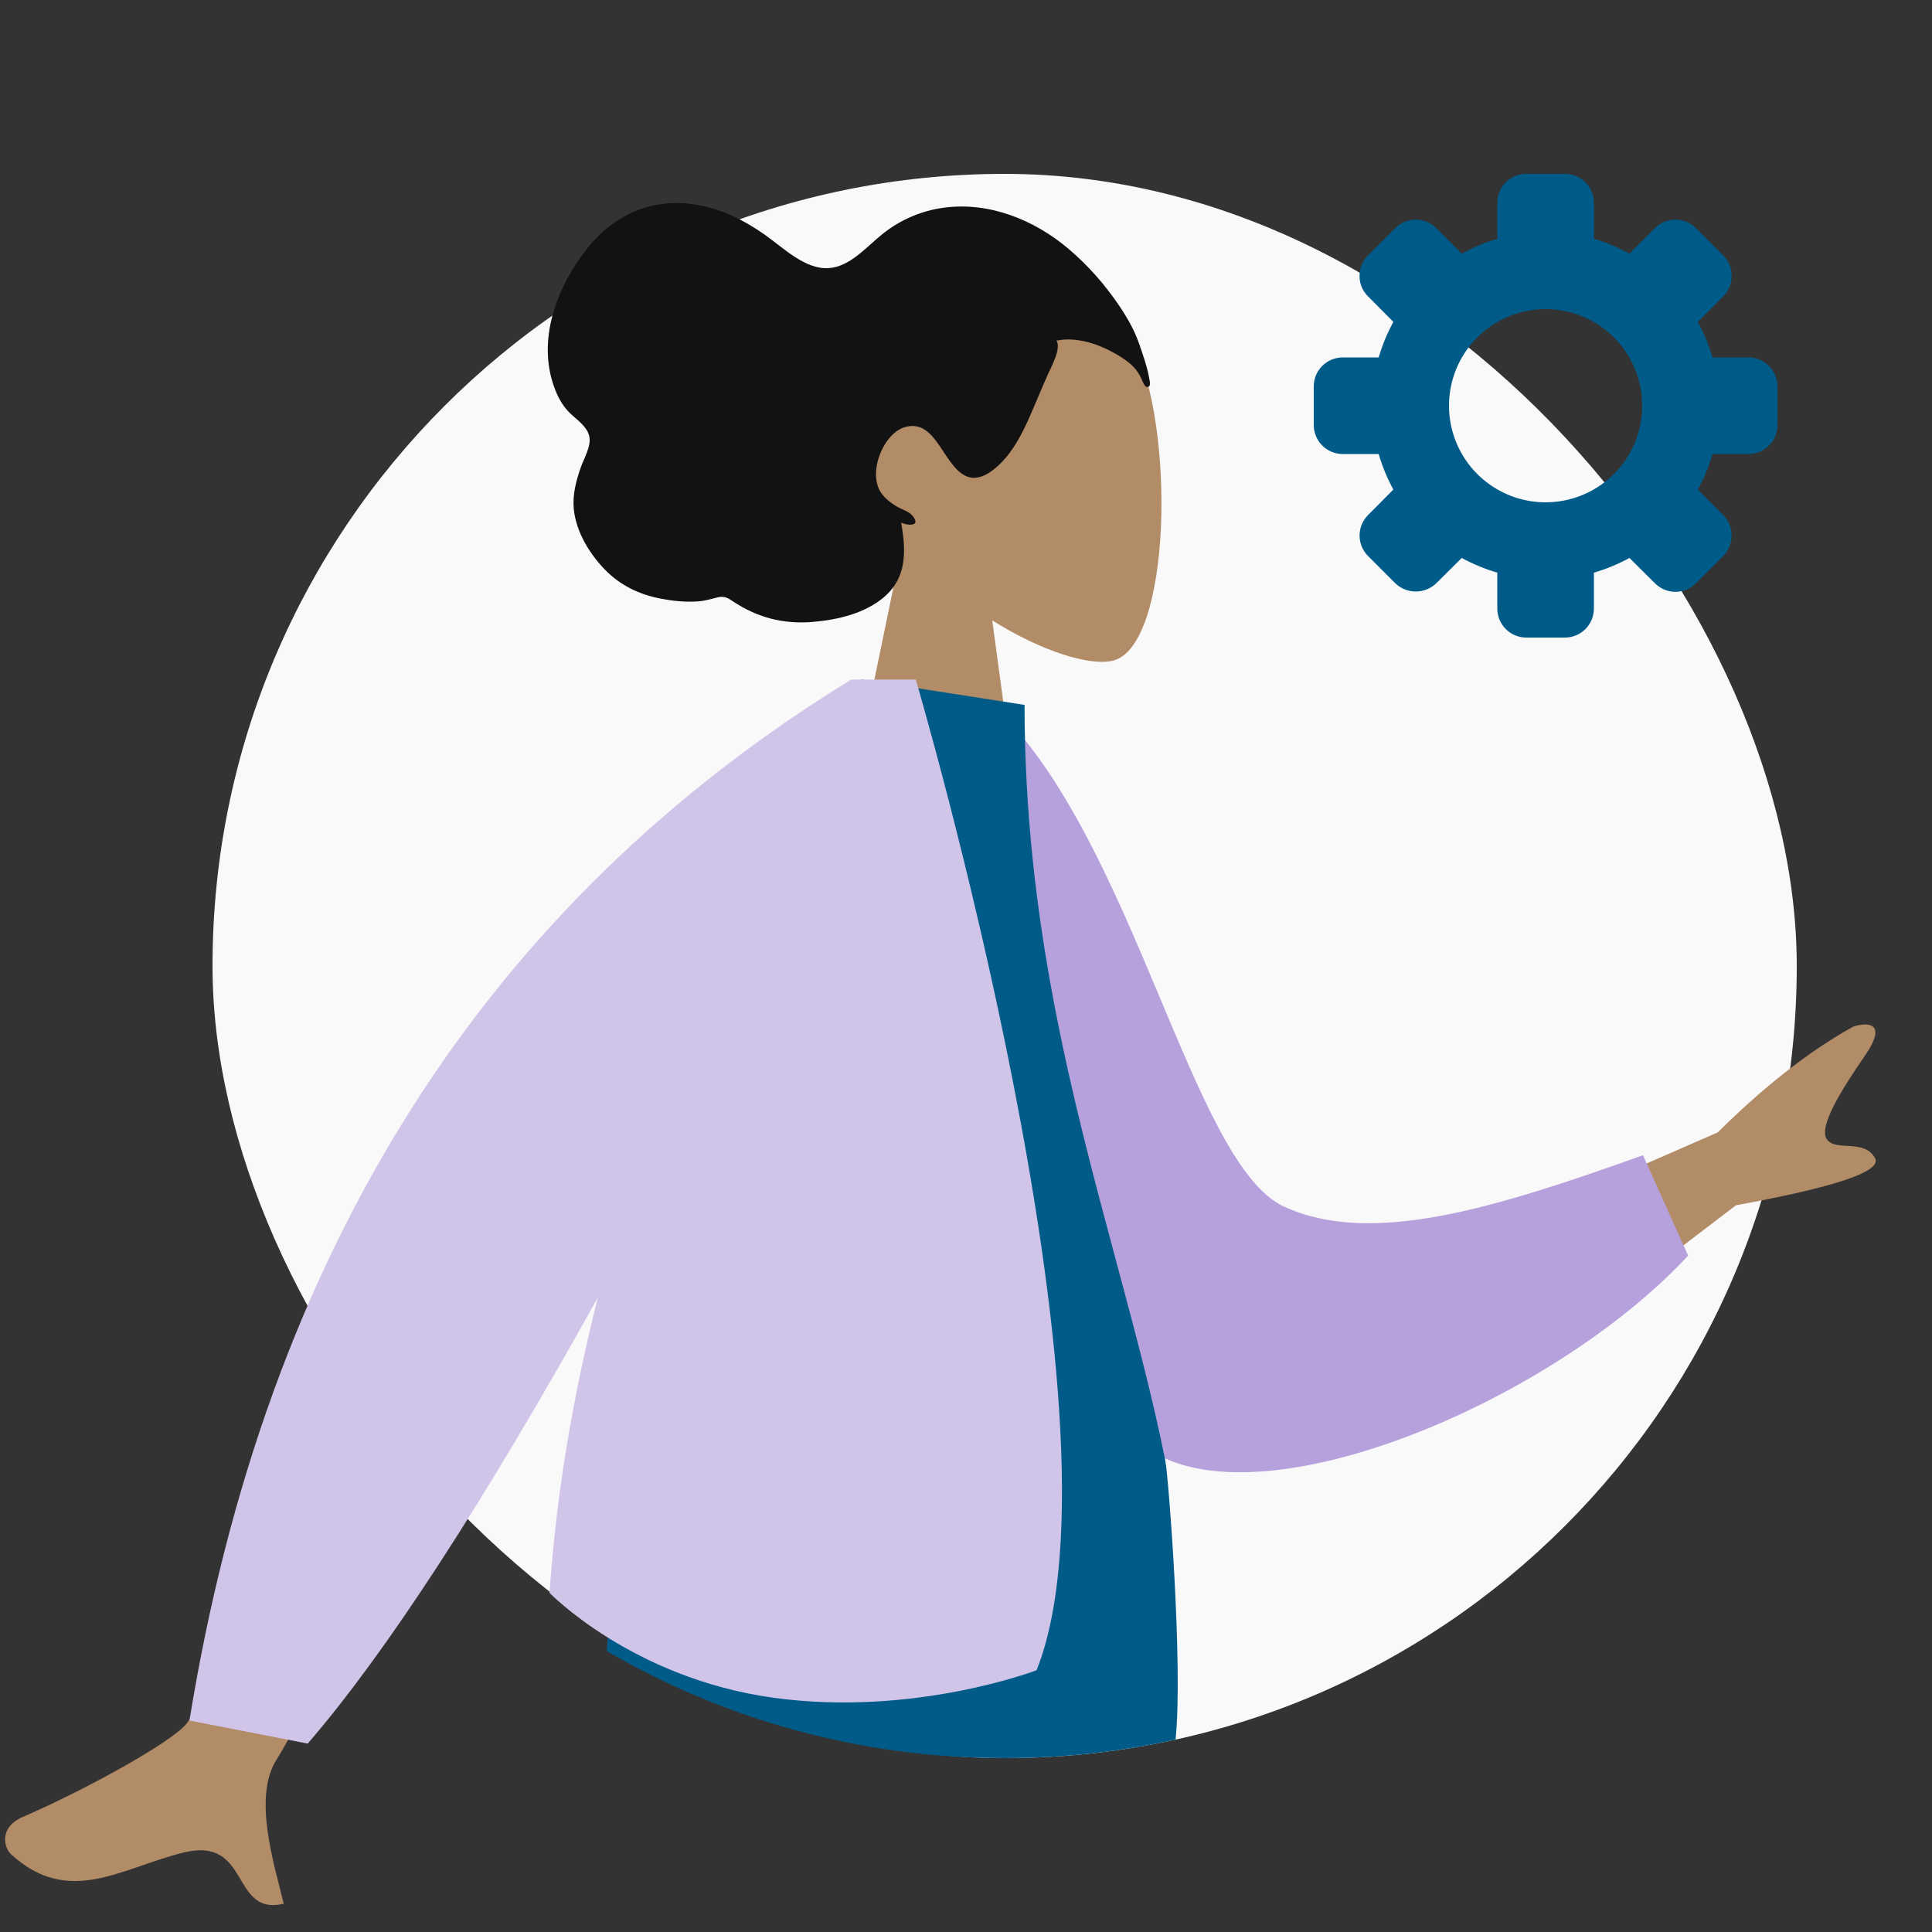 <svg width="100" height="100" viewBox="0 0 100 100" fill="none" xmlns="http://www.w3.org/2000/svg">
<rect x="0" y="0" width="100" height="100" fill="#333333" stroke="none"/>
<rect x="11" y="9" width="82" height="82" rx="41" fill="#F9F9F9"/>
<path d="M90.5 18.5H88.64C88.452 17.862 88.197 17.245 87.88 16.66L89.19 15.34C89.331 15.202 89.443 15.037 89.519 14.855C89.594 14.673 89.632 14.477 89.63 14.28C89.632 14.083 89.593 13.887 89.518 13.705C89.442 13.523 89.331 13.358 89.19 13.22L87.78 11.81C87.641 11.67 87.476 11.558 87.294 11.482C87.112 11.406 86.917 11.367 86.72 11.367C86.523 11.367 86.328 11.406 86.146 11.482C85.964 11.558 85.799 11.67 85.66 11.81L84.34 13.13C83.757 12.806 83.14 12.548 82.5 12.36V10.5C82.5 10.102 82.342 9.721 82.061 9.439C81.779 9.158 81.398 9 81 9H79C78.602 9 78.221 9.158 77.939 9.439C77.658 9.721 77.5 10.102 77.5 10.5V12.36C76.86 12.548 76.243 12.806 75.66 13.13L74.34 11.81C74.201 11.67 74.036 11.558 73.854 11.482C73.672 11.406 73.477 11.367 73.28 11.367C73.083 11.367 72.888 11.406 72.706 11.482C72.524 11.558 72.359 11.67 72.22 11.81L70.81 13.22C70.669 13.358 70.558 13.523 70.482 13.705C70.407 13.887 70.368 14.083 70.37 14.28C70.367 14.477 70.404 14.673 70.48 14.856C70.555 15.038 70.668 15.203 70.81 15.34L72.12 16.66C71.803 17.245 71.548 17.862 71.36 18.5H69.5C69.102 18.5 68.721 18.658 68.439 18.939C68.158 19.221 68 19.602 68 20V22C68 22.398 68.158 22.779 68.439 23.061C68.721 23.342 69.102 23.5 69.5 23.5H71.36C71.546 24.139 71.801 24.756 72.12 25.34L70.81 26.66C70.529 26.941 70.371 27.323 70.371 27.72C70.371 28.117 70.529 28.499 70.81 28.78L72.22 30.19C72.505 30.464 72.885 30.617 73.28 30.617C73.675 30.617 74.055 30.464 74.34 30.19L75.66 28.88C76.244 29.199 76.861 29.453 77.5 29.64V31.5C77.5 31.898 77.658 32.279 77.939 32.561C78.221 32.842 78.602 33 79 33H81C81.398 33 81.779 32.842 82.061 32.561C82.342 32.279 82.5 31.898 82.5 31.5V29.64C83.139 29.453 83.756 29.199 84.34 28.88L85.66 30.19C85.799 30.33 85.964 30.442 86.146 30.518C86.328 30.594 86.523 30.633 86.72 30.633C86.917 30.633 87.112 30.594 87.294 30.518C87.476 30.442 87.641 30.33 87.78 30.19L89.19 28.78C89.471 28.499 89.629 28.117 89.629 27.72C89.629 27.323 89.471 26.941 89.19 26.66L87.88 25.34C88.199 24.756 88.454 24.139 88.64 23.5H90.5C90.898 23.5 91.279 23.342 91.561 23.061C91.842 22.779 92 22.398 92 22V20C92 19.602 91.842 19.221 91.561 18.939C91.279 18.658 90.898 18.5 90.5 18.5ZM80 26C79.011 26 78.044 25.707 77.222 25.157C76.4 24.608 75.759 23.827 75.381 22.913C75.002 22 74.903 20.994 75.096 20.024C75.289 19.055 75.765 18.164 76.465 17.465C77.164 16.765 78.055 16.289 79.025 16.096C79.995 15.903 81 16.002 81.913 16.381C82.827 16.759 83.608 17.4 84.157 18.222C84.707 19.044 85 20.011 85 21C85 22.326 84.473 23.598 83.535 24.535C82.598 25.473 81.326 26 80 26Z" fill="#005B89"/>
<path fill-rule="evenodd" clip-rule="evenodd" d="M75.079 64.657L88.91 58.612C91.333 56.21 93.673 54.384 95.929 53.134C96.604 52.921 97.757 52.856 96.527 54.644C95.297 56.431 94.084 58.366 94.576 58.993C95.067 59.619 96.49 58.928 97.053 59.947C97.428 60.626 95.028 61.438 89.854 62.384L79.495 70.287L75.079 64.657Z" fill="#B28B67"/>
<path fill-rule="evenodd" clip-rule="evenodd" d="M19.161 66.319L26.983 67.864C19.117 82.451 14.898 90.183 14.327 91.058C13.043 93.028 14.241 96.637 14.684 98.538C11.907 99.181 13.002 95.022 9.488 95.89C6.28 96.683 3.561 98.717 0.57 95.974C0.202 95.636 -0.067 94.582 1.187 94.041C4.31 92.694 8.925 90.172 9.673 89.192C10.694 87.857 13.856 80.233 19.161 66.319Z" fill="#B28B67"/>
<path fill-rule="evenodd" clip-rule="evenodd" d="M51.357 32.111C53.928 33.724 56.454 34.504 57.64 34.186C60.614 33.388 60.887 22.06 58.586 17.594C56.285 13.128 44.457 11.182 43.861 20.03C43.654 23.101 44.892 25.841 46.722 28.078L43.441 44H52.971L51.357 32.111Z" fill="#B28B67"/>
<path fill-rule="evenodd" clip-rule="evenodd" d="M59.486 19.599C59.392 19.02 59.161 18.377 58.975 17.83C58.735 17.123 58.371 16.487 57.972 15.887C57.219 14.758 56.317 13.738 55.32 12.891C53.5 11.345 51.182 10.453 48.904 10.743C47.753 10.889 46.636 11.346 45.685 12.107C44.827 12.794 44.001 13.806 42.888 13.878C41.678 13.957 40.569 12.845 39.598 12.158C38.504 11.384 37.34 10.819 36.061 10.6C33.919 10.233 31.906 10.986 30.429 12.817C28.858 14.765 27.716 17.621 28.748 20.202C28.939 20.682 29.186 21.086 29.54 21.422C29.865 21.729 30.361 22.056 30.493 22.547C30.633 23.069 30.215 23.743 30.053 24.214C29.821 24.889 29.63 25.597 29.698 26.331C29.809 27.536 30.536 28.686 31.304 29.478C32.085 30.284 33.047 30.746 34.074 30.959C34.76 31.101 35.461 31.179 36.158 31.126C36.504 31.099 36.809 30.999 37.144 30.92C37.47 30.842 37.653 30.933 37.929 31.119C39.214 31.984 40.596 32.318 42.079 32.19C43.331 32.081 44.775 31.765 45.796 30.872C46.931 29.88 46.908 28.511 46.641 27.049C46.924 27.195 47.706 27.286 47.239 26.704C47.053 26.474 46.703 26.38 46.466 26.244C46.189 26.087 45.908 25.883 45.693 25.625C44.826 24.586 45.702 22.471 46.792 22.122C48.413 21.605 48.775 23.991 49.932 24.608C50.597 24.963 51.293 24.478 51.791 23.982C52.458 23.319 52.913 22.44 53.306 21.546C53.629 20.809 53.93 20.062 54.26 19.329C54.414 18.987 54.947 18.019 54.679 17.632C55.84 17.391 57.132 17.893 58.132 18.552C58.545 18.824 58.86 19.124 59.08 19.605C59.127 19.708 59.23 20.014 59.359 20.027C59.599 20.05 59.51 19.744 59.486 19.599Z" fill="#121212"/>
<path fill-rule="evenodd" clip-rule="evenodd" d="M48.243 37.197L51.544 36.634C58.733 43.573 61.667 60.246 66.458 62.453C70.988 64.539 77.409 62.52 85.042 59.794L87.379 64.991C80.444 72.457 65.67 78.764 59.681 75.163C50.106 69.406 47.896 48.843 48.243 37.197Z" fill="#B7A1DD"/>
<path d="M60.847 90.043C57.998 90.67 55.037 91 52 91C44.489 91 37.451 88.981 31.397 85.455C32.981 67.428 37.897 45.909 44.606 35.172L53.031 36.486C53.031 47.636 55.522 56.907 57.778 65.303C58.738 68.877 59.656 72.293 60.321 75.628C60.476 76.406 61.244 86.219 60.847 90.043Z" fill="#005B89"/>
<path d="M44.064 35.172C25.169 46.759 13.749 64.72 9.806 89.055L15.928 90.248C19.984 85.546 24.99 77.849 30.946 67.159C29.692 72.104 28.793 77.242 28.446 82.449C28.446 82.449 32.728 86.867 40.023 87.874C47.318 88.882 53.654 86.45 53.654 86.45C58.744 73.651 47.4 35.172 47.4 35.172H44.064Z" fill="#D1C4E9"/>
</svg>
